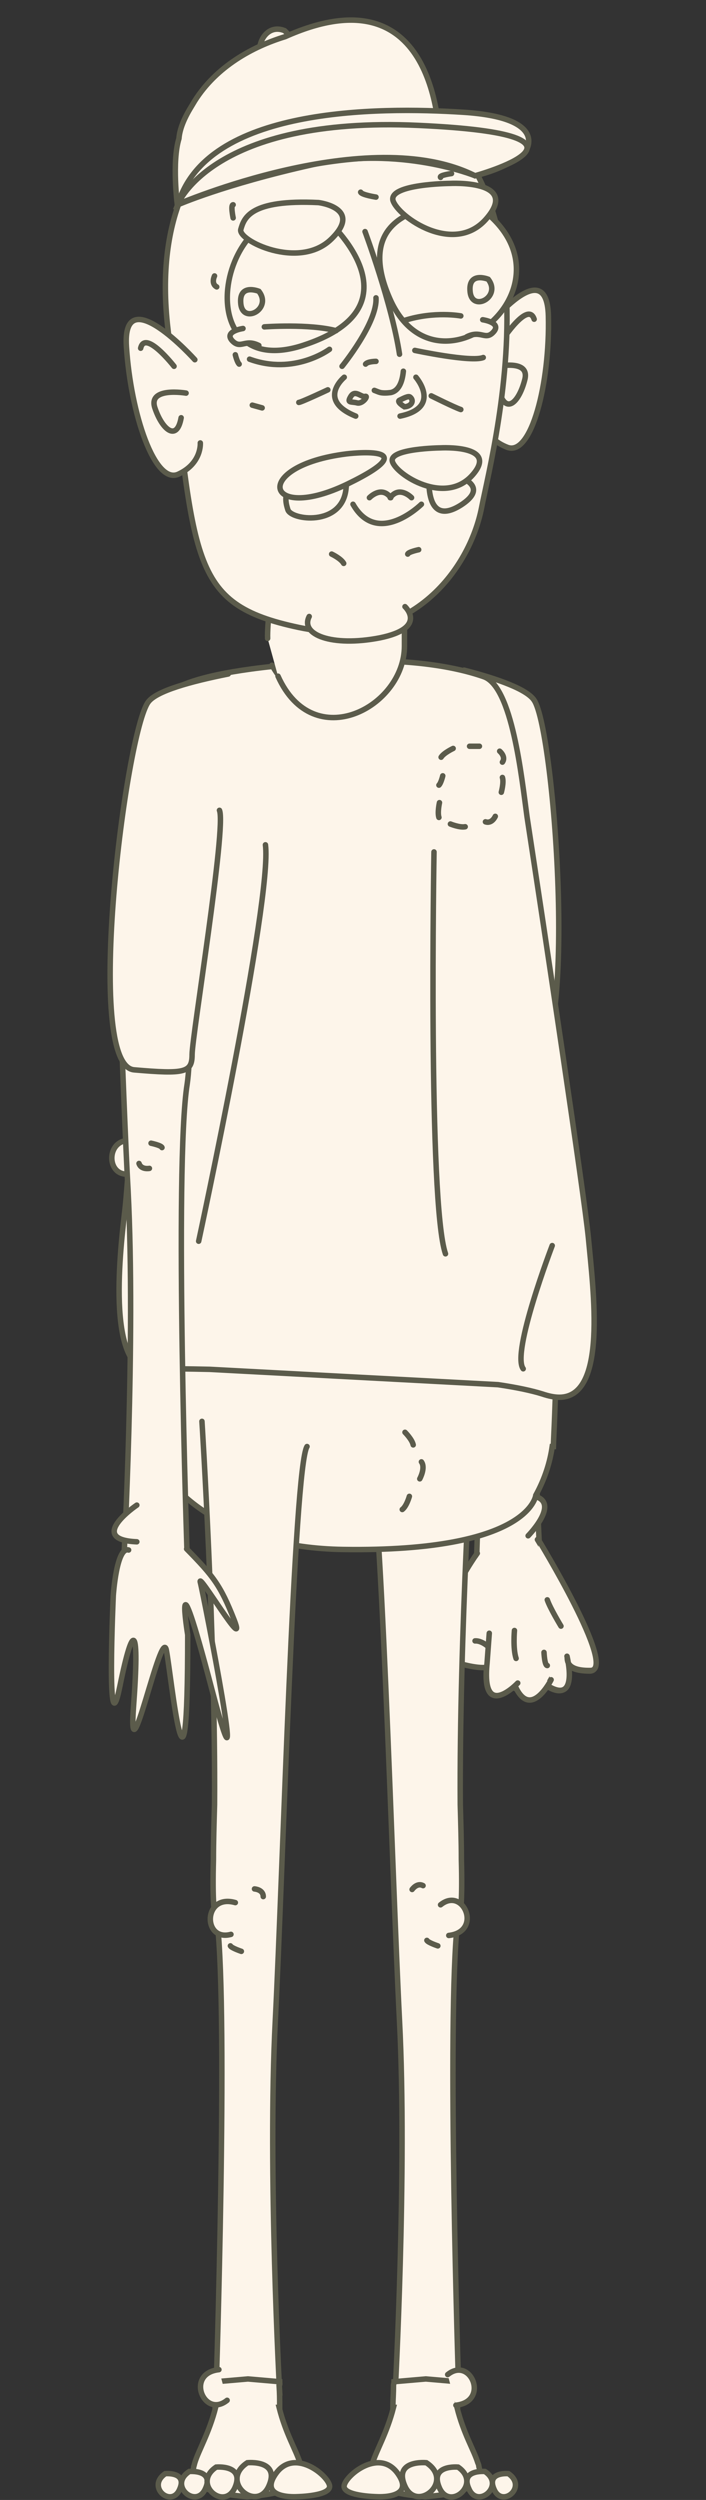 <?xml version="1.0" encoding="utf-8"?>
<!-- Generator: Adobe Illustrator 22.1.0, SVG Export Plug-In . SVG Version: 6.00 Build 0)  -->
<svg version="1.1" id="Layer_1" xmlns="http://www.w3.org/2000/svg" xmlns:xlink="http://www.w3.org/1999/xlink" x="0px" y="0px"
	 viewBox="0 0 129 456.6" style="enable-background:new 0 0 129 456.6;" xml:space="preserve">
<rect x="0" y="0" width="129" height="456.6" fill="#333333" stroke="none"/>
<style type="text/css">
	.st0{fill:#FDF5EA;stroke:#5B5B4B;stroke-linecap:round;stroke-miterlimit:10;}
	.st1{fill:#FDF5EA;}
	.st2{fill:#FDF5EA;stroke:#5B5B4B;stroke-linecap:round;stroke-linejoin:round;stroke-miterlimit:10;}
</style>
<g>
	<g>
		<g id="XMLID_49034_">
			<path id="XMLID_49035_" class="st0" d="M95.5,208.9c4.2-3.4,7.7,4.9,1.5,5.6"/>
		</g>
		<path id="XMLID_49033_" class="st0" d="M99.5,179.6c-0.6,14.8-1.1,28.8-1.6,37.8c-1.4,27.5,0.8,67.9,0.8,67.9l-11.6-1
			c0,0,2.4-71.3,0-86.3c-0.5-3.2-0.6-9-0.4-16.2"/>
		<path id="XMLID_49032_" class="st0" d="M93.4,209c0,0,1.6,0.1,1.6,1.4"/>
		<path id="XMLID_49031_" class="st0" d="M93,213.4c0,0-1.8-0.6-2-1"/>
		<g id="XMLID_49018_">
			<path id="XMLID_49030_" class="st1" d="M84.6,303.9c2,0.5,3.4,0.6,4.3,0.5c-0.6,7.4,3,5.2,4.8,3.7l0.7,0.3c2.4,4.3,5.2,0.1,6-1.3
				l0.1,1.1c3.8,1.9,3.6-2.2,3.3-4.4c0.4,0.7,1.4,1.3,4,1.3c5-0.1-9.6-24-9.6-24l-11.1,2.6C87.2,283.7,74.5,301.4,84.6,303.9z"/>
			<path id="XMLID_49029_" class="st0" d="M87.2,283.7c0,0-12.7,17.7-2.6,20.3c2,0.5,3.4,0.6,4.3,0.5c-0.6,7.4,3,5.2,4.8,3.7
				l0.7,0.3c2.4,4.3,5.2,0.1,6-1.3l0.1,1.1c3.8,1.9,3.6-2.2,3.3-4.4c0.4,0.7,1.4,1.3,4,1.3c5-0.1-9.6-24-9.6-24"/>
			<g id="XMLID_49022_">
				<g id="XMLID_49024_">
					<path id="XMLID_49028_" class="st2" d="M98.3,281.1c0,0,14.6,23.9,9.6,24s-4.1-2.4-4.3-2.6c0,0,2.1,8.4-3,5.7"/>
					<path id="XMLID_49027_" class="st2" d="M100.7,306.8c0,0-3.6,7.2-6.4,1.5"/>
					<path id="XMLID_49026_" class="st2" d="M87.2,283.7c0,0-12.7,17.7-2.6,20.3c10.1,2.6,5.1-4.5,2.2-4.3"/>
					<path id="XMLID_49025_" class="st2" d="M94.6,307.4c0,0-6.7,7.1-5.6-3.7l0.4-5.4"/>
				</g>
				<path id="XMLID_49023_" class="st2" d="M96.5,280.5c0,0,6.8-6.9,0-7.4"/>
			</g>
			<path id="XMLID_49021_" class="st0" d="M94,297.8c0,0-0.3,3.3,0.3,5.1"/>
			<path id="XMLID_49020_" class="st0" d="M99.4,301.8c0,0,0.1,2.4,0.6,2.4"/>
			<path id="XMLID_49019_" class="st2" d="M100,292.2c0.5,1.5,2.5,4.8,2.5,4.8"/>
		</g>
	</g>
	<g>
		<path class="st0" d="M86.4,259.6c0,0-2.5,39.5-2.3,70c0.1,3.6,0.2,6.9,0.2,9.9c0,0,0,0,0,0.1c0.2,7.5-0.1,10.8-0.7,11.5
			c-2,17.6,0.2,84.9,0.2,84.9l-11.6,1c0,0,2.2-40.4,0.8-67.9c-1.4-27.5-3.4-101.1-5.8-104.9"/>
		<path class="st0" d="M83.6,435l-5.8-0.5L72,435c0,0.3-0.1,0.5-0.1,0.7c0,1.5-0.1,2.7-0.1,3.3c0,0.2,0,0.3,0,0.4c0,0.2,0,0.3,0,0.3
			c0,0,0,0,0.1,0c-1.2,4.7-3.1,7.8-3.8,10.1c-0.1,0.3-0.1,0.5-0.2,0.7c0,0.2-0.1,0.5-0.1,0.7c0,0.4,0,0.8,0.2,1.2
			c0.1,0.4,0.4,0.8,0.7,1.1c0.2,0.2,0.4,0.4,0.6,0.5c1.5,1.1,4.5,1.7,8.4,2c3.9-0.3,6.9-0.9,8.4-2c0.2-0.2,0.4-0.3,0.6-0.5
			c0.4-0.4,0.6-0.7,0.7-1.1c0.1-0.4,0.2-0.8,0.2-1.2c0-0.2,0-0.4-0.1-0.7c0-0.2-0.1-0.5-0.2-0.7c-0.7-2.3-2.6-5.3-3.8-10.1
			c0.1,0,0.1,0,0.1,0c0,0,0-0.1,0-0.3c0-0.1,0-0.2,0-0.4c0-0.7,0-1.8-0.1-3.3C83.7,435.5,83.6,435.3,83.6,435z"/>
		<g>
			<g id="XMLID_49016_">
				<path id="XMLID_49017_" class="st0" d="M77.9,449.8c0,0-6.1-0.6-3.9,4.3S83.1,453.2,77.9,449.8z"/>
			</g>
			<g id="XMLID_49014_">
				<path id="XMLID_49015_" class="st0" d="M88.6,451.4c0,0-4.6-0.4-2.9,3.2C87.3,458.3,92.4,453.9,88.6,451.4z"/>
			</g>
			<path id="XMLID_49013_" class="st0" d="M68.8,456c0,0,7.2,0.5,3.9-4.2c-3.3-4.7-9.3,0.1-9.8,2.1C62.4,455.9,68.8,456,68.8,456z"
				/>
			<g id="XMLID_49011_">
				<path id="XMLID_49012_" class="st0" d="M83.7,450.6c0,0-5.3-0.5-3.4,3.8C82.2,458.7,88.1,453.6,83.7,450.6z"/>
			</g>
			<g id="XMLID_49009_">
				<path id="XMLID_49010_" class="st0" d="M92.9,451.8c0,0-4.1-0.4-2.6,2.9C91.8,458.1,96.4,454.2,92.9,451.8z"/>
			</g>
		</g>
		<path id="XMLID_49008_" class="st0" d="M75.3,345.1c0,0,0.9-1.3,2-0.7"/>
		<path id="XMLID_49007_" class="st0" d="M80,355.4c0,0-1.8-0.6-2-1"/>
		<g id="XMLID_49005_">
			<path id="XMLID_49006_" class="st0" d="M81.8,433.7c4.2-3.4,7.7,4.9,1.5,5.6"/>
		</g>
		<g id="XMLID_49003_">
			<path id="XMLID_49004_" class="st0" d="M80.5,347.9c4.2-3.4,7.7,4.9,1.5,5.6"/>
		</g>
	</g>
	<path class="st0" d="M101.1,233l-75.9-2.8c0,0,0.4,20.1,0.9,27.8c0,0.7,0.1,1.4,0.2,2.2c0,0.3,0.1,0.5,0.1,0.6c0,0,0,0,0,0
		c2.1,11.7,15.4,21.9,36.3,22.2c34.2,0.5,35.2-9.9,35.2-9.9c1.7-3.1,2.6-6.1,3-8.9c0.1,0,0.2,0,0.2,0S102.4,239.1,101.1,233z"/>
	<path id="XMLID_49002_" class="st0" d="M83.6,147c-1.5,2.9,2.8,41.5,2.6,44.8c-0.2,3.3,1.1,3.7,10.4,3.4c9.3-0.4,4.8-61.7,1-67.3
		c-1.3-2-6.6-3.9-12.8-5.5"/>
	<g>
		<path class="st0" d="M88.4,123.6c-6-2.1-14.8-3.3-25.7-2.8c-31.9,1.4-32.5,6.7-32.5,6.7c-2.3,2.5-3,4.9-2.5,6.9
			s-3.8,77.9-4.9,86.8c-1,8.4-3.3,29.8,5.4,29.2c0.6,0,1.3-0.1,2.1-0.4c0.8,0,3.7,0,8,0.1l52.7,2.8c3.4,0.5,6.2,1.1,8.1,1.7
			c1.2,0.4,2.2,0.6,3.1,0.6c8.8,0,6.2-19.5,5.3-29.2c-0.8-8-7.8-54.6-11.2-76.8C95.3,141.9,93.6,125.4,88.4,123.6z"/>
	</g>
	<path id="XMLID_49001_" class="st0" d="M79.3,155.6c0,0-1.1,64.2,2.1,73.4"/>
	<path id="XMLID_49000_" class="st0" d="M36.3,226.7c0,0,13.5-62.7,12.2-72.4"/>
	<g>
		<path class="st0" d="M36.9,259.6c0,0,2.5,39.5,2.3,70c-0.1,3.6-0.2,6.9-0.2,9.9c0,0,0,0,0,0.1c-0.2,7.5,0.1,10.8,0.7,11.5
			c2,17.6-0.2,84.9-0.2,84.9l11.6,1c0,0-2.2-40.4-0.8-67.9c1.4-27.5,3.4-101.1,5.8-104.9"/>
		<path class="st0" d="M51.1,435l-5.8-0.5l-5.8,0.5c0,0.3-0.1,0.5-0.1,0.7c0,1.5-0.1,2.7-0.1,3.3c0,0.2,0,0.3,0,0.4
			c0,0.2,0,0.3,0,0.3c0,0,0,0,0.1,0c-1.2,4.7-3.1,7.8-3.8,10.1c-0.1,0.3-0.1,0.5-0.2,0.7c0,0.2-0.1,0.5-0.1,0.7c0,0.4,0,0.8,0.2,1.2
			c0.1,0.4,0.4,0.8,0.7,1.1c0.2,0.2,0.4,0.4,0.6,0.5c1.5,1.1,4.5,1.7,8.4,2c3.9-0.3,6.9-0.9,8.4-2c0.2-0.2,0.4-0.3,0.6-0.5
			c0.4-0.4,0.6-0.7,0.7-1.1c0.1-0.4,0.2-0.8,0.2-1.2c0-0.2,0-0.4-0.1-0.7c0-0.2-0.1-0.5-0.2-0.7c-0.7-2.3-2.6-5.3-3.8-10.1
			c0.1,0,0.1,0,0.1,0c0,0,0-0.1,0-0.3c0-0.1,0-0.2,0-0.4c0-0.7,0-1.8-0.1-3.3C51.2,435.5,51.1,435.3,51.1,435z"/>
		<g>
			<g id="XMLID_48998_">
				<path id="XMLID_48999_" class="st0" d="M45.2,449.8c0,0,6.1-0.6,3.9,4.3S40,453.2,45.2,449.8z"/>
			</g>
			<g id="XMLID_48996_">
				<path id="XMLID_48997_" class="st0" d="M34.6,451.4c0,0,4.6-0.4,2.9,3.2C35.8,458.3,30.7,453.9,34.6,451.4z"/>
			</g>
			<path id="XMLID_48995_" class="st0" d="M54.3,456c0,0-7.2,0.5-3.9-4.2c3.3-4.7,9.3,0.1,9.8,2.1S54.3,456,54.3,456z"/>
			<g id="XMLID_48993_">
				<path id="XMLID_48994_" class="st0" d="M39.5,450.6c0,0,5.3-0.5,3.4,3.8C40.9,458.7,35,453.6,39.5,450.6z"/>
			</g>
			<g id="XMLID_48991_">
				<path id="XMLID_48992_" class="st0" d="M30.2,451.8c0,0,4.1-0.4,2.6,2.9C31.3,458.1,26.7,454.2,30.2,451.8z"/>
			</g>
		</g>
		<path id="XMLID_48990_" class="st0" d="M46.5,345c0,0,1.6,0.1,1.6,1.4"/>
		<path id="XMLID_48989_" class="st0" d="M44.1,356.4c0,0-1.8-0.6-2-1"/>
		<g id="XMLID_48987_">
			<path id="XMLID_48988_" class="st0" d="M41.5,438.4c-4.2,3.4-7.7-4.9-1.5-5.6"/>
		</g>
		<g id="XMLID_48985_">
			<path id="XMLID_48986_" class="st0" d="M42.2,353.3c-5.2,1.4-5.1-7.5,0.8-5.8"/>
		</g>
	</g>
	<g>
		<g id="XMLID_48983_">
			<path id="XMLID_48984_" class="st0" d="M24.2,214.3c-5.2,1.4-5.1-7.5,0.8-5.8"/>
		</g>
		<path id="XMLID_48982_" class="st0" d="M21.8,179.6c0.6,14.8,1.1,28.8,1.6,37.8c1.4,27.5-0.8,67.9-0.8,67.9l11.6-1
			c0,0-2.4-71.3,0-86.3c0.6-4.1,0.6-12.4,0.3-22.5"/>
		<g id="XMLID_48980_">
			<path id="XMLID_48981_" class="st0" d="M34.1,282.9c4.8,4.9,6.2,6.6,8.7,13c2.5,6.5-6.8-9.2-6.2-6.9c0.6,2.3,9.3,46.9,2.1,19.5
				c-7.2-27.4-4.4-9.9-4.4-9.9c0,37.6-3,7.5-3.9,2.8c-0.9-4.7-7.1,25.1-6,10.3s0-16-2.5-3.7s-1.2-16.6-1.2-16.6s0.6-9,2.8-8.3"/>
		</g>
		<path id="XMLID_48979_" class="st0" d="M27.6,208.8c0,0,1.9,0.4,2,0.8"/>
		<path id="XMLID_48978_" class="st0" d="M27.3,213.4c0,0-1.5,0.3-1.9-0.9"/>
		<path id="XMLID_48977_" class="st2" d="M25,274.9c0,0-9.3,6.3,0,6.7"/>
	</g>
	<path id="XMLID_48976_" class="st0" d="M49.7,121.5c0,0,9.2,17.2,22,2.8"/>
	<g>
		<g>
			<path id="XMLID_48975_" class="st0" d="M91.3,137.2c0,0,1.2,1,0.5,2"/>
			<path id="XMLID_48974_" class="st0" d="M82.8,136.7c0,0-1.7,0.8-2.2,1.6"/>
			<path id="XMLID_48973_" class="st0" d="M91.6,144.7c0,0,0.5-1.8,0.2-2.7"/>
			<path id="XMLID_48972_" class="st0" d="M82.3,150.5c0,0,1.7,0.7,2.7,0.5"/>
			<path id="XMLID_48971_" class="st0" d="M90.5,149.1c0,0-0.6,1.4-1.8,1"/>
			<path id="XMLID_48970_" class="st0" d="M80.9,141.7c0,0-0.3,1.3-0.7,1.7"/>
			<line id="XMLID_48969_" class="st0" x1="87.6" y1="136.3" x2="85.8" y2="136.3"/>
			<path id="XMLID_48968_" class="st0" d="M80.3,146.6c0,0-0.4,1.8-0.1,2.7"/>
		</g>
		<g>
			<path id="XMLID_48967_" class="st0" d="M76.7,270.1c0,0,1.1-2,0.3-3.1"/>
			<path id="XMLID_48966_" class="st0" d="M74,261.6c0,0,1.3,1.3,1.5,2.3"/>
			<path id="XMLID_48965_" class="st0" d="M74.8,273.3c0,0-0.5,1.8-1.3,2.4"/>
		</g>
	</g>
	<g id="XMLID_38879_">
		<path id="XMLID_48964_" class="st0" d="M48.9,116.6c-0.1-2.4,0.7-9.1,0.8-11.3c0.1-2,0.4-3.7,0.9-5.2
			c-7.8-13.3,13.7-28.5,21.4-11.5c2.4,5.3,2.1,15.7,2,17.4c-0.1,2.3-0.1,10-0.1,12c0,11.1-16.6,20-23.1,5.5"/>
		<g id="XMLID_38880_">
			<g id="XMLID_48960_">
				<path id="XMLID_48963_" class="st0" d="M87.9,61.2c0,0,12-15.8,12.3-3.5s-3.1,25.7-7.5,24s-4.5-5.3-4.5-5.3"/>
				<path id="XMLID_48962_" class="st0" d="M91.8,62.1c0,0,4.7-7.2,5.8-3.8"/>
				<path id="XMLID_48961_" class="st0" d="M90,67.1c0,0,6.9-1.8,5.9,2.2s-3.4,6.6-4.7,2.2"/>
			</g>
			<path id="XMLID_48959_" class="st0" d="M52,5.6c0,0,4.5,3.9-1.1,5.7S47.1,3.6,52,5.6z"/>
			<path id="XMLID_48958_" class="st0" d="M61.5,15.3c0,0-35.8,2.6-30.8,44.9s3.6,50.1,23.9,54.4S85.8,104,88,92.7
				S106.4,20.8,61.5,15.3z"/>
			<path id="XMLID_48957_" class="st0" d="M32.7,25.3c0.1-1.4,0.7-3.2,2-5.4c0,0,0,0,0,0l0,0c0.3-0.5,0.6-1,0.9-1.5
				c4-6.3,10.6-9.9,16.5-11.7c25.7-11.5,28.3,12.8,28.4,22c0,0.9-11.6-0.1-22.1-2.7c-13.4,5.4-26,11.4-26,11.4S31.4,29.5,32.7,25.3z
				"/>
			<path id="XMLID_48956_" class="st0" d="M60.2,63.8c0,0-6.4,4.8-14.6,1.8"/>
			<path id="XMLID_48955_" class="st0" d="M75.8,64c0,0,10.3,2.2,12.5,1.3"/>
			<path id="XMLID_48954_" class="st0" d="M74,110.8c0,0,4.2,3.9-4.6,5.7c-8.8,1.7-14.6-0.6-12.9-3.9"/>
			<path id="XMLID_48953_" class="st0" d="M86.8,32.1c0,0-13.7-5.6-29.8-2s-24.5,7.3-24.5,7.3c5.1-17.8,36.4-17.9,52.1-16.9
				s11.5,7,11.5,7S93.8,30.4,86.8,32.1z"/>
			<path id="XMLID_48952_" class="st0" d="M86.8,32.1c0,0,27.2-7.5-10.4-9.2S32.5,37.3,32.5,37.3S67.3,22.3,86.8,32.1z"/>
			<g>
				<path id="XMLID_48951_" class="st0" d="M62.5,66.9c0,0,6.5-8,6.2-12.5"/>
				<g id="XMLID_48948_">
					<path id="XMLID_48950_" class="st0" d="M73.7,67.8c-0.2,2.1-0.9,3.6-2.3,3.9c-0.8,0.1-1.4,0.1-1.9,0c-0.4-0.1-0.8-0.3-1.1-0.4"
						/>
					<path id="XMLID_48949_" class="st0" d="M66.7,42.3c0,0,4.9,13.2,6.3,22.4"/>
				</g>
				<g id="XMLID_48942_">
					<path id="XMLID_48947_" class="st0" d="M76,68.9c0,0,4.8,5.5-2.9,7.1"/>
					<path id="XMLID_48946_" class="st0" d="M62.9,68.9c0,0-5.1,4.2,2.1,7.1"/>
					<path id="XMLID_48945_" class="st0" d="M66.7,72.4c-0.7,0.2-1.8-1.3-2.6,0c-0.8,1.3,0.1,0.9,1.2,1.2
						C66.3,73.8,67.4,72.2,66.7,72.4z"/>
					<path id="XMLID_48944_" class="st0" d="M73.9,74.3c1.4-0.1,1.8-1.2,1-1.8c-0.3-0.2-1.1,0.2-1.9,0.6
						C72.4,73.4,73.9,74.3,73.9,74.3z"/>
					<path id="XMLID_48943_" class="st0" d="M68.7,66c0,0-1.5,0-1.9,0.5"/>
				</g>
				<path id="XMLID_48941_" class="st0" d="M78.8,72.3c0,0,4.2,2.1,5.4,2.5"/>
				<path id="XMLID_48940_" class="st0" d="M59.9,71.2c0,0-4.9,2.3-5.3,2.3"/>
			</g>
			<path id="XMLID_48939_" class="st0" d="M39.2,50.4c0,0-0.7,1.4,0.4,2"/>
			<path id="XMLID_48938_" class="st0" d="M43,64.8c0,0,0.3,1.3,0.7,1.7"/>
			<path id="XMLID_48937_" class="st0" d="M42.6,39.8c0,0-0.5-2.4,0-2.4"/>
			<path id="XMLID_48936_" class="st0" d="M82.5,31.7c0,0-2.3,0.3-2,0.7"/>
			<path id="XMLID_48935_" class="st0" d="M68.7,36c0,0-2.6-0.4-2.8-0.9"/>
			<path id="XMLID_48934_" class="st0" d="M76.5,100.4c0,0-1.9,0.4-2,0.8"/>
			<path id="XMLID_48933_" class="st0" d="M60.6,101.2c0,0,1.7,0.8,2.2,1.7"/>
			<path id="XMLID_48932_" class="st0" d="M78.3,59.1"/>
			<path id="XMLID_48931_" class="st0" d="M65.8,60.6"/>
			<line id="XMLID_48930_" class="st0" x1="47.9" y1="74.5" x2="46.1" y2="74"/>
			<path id="XMLID_48928_" class="st0" d="M35.6,65.7c0,0-13.3-14.8-12.5-2.4s5.2,25.3,9.5,23.3s4-5.7,4-5.7"/>
			<path id="XMLID_48883_" class="st0" d="M31.8,66.9c0,0-5.3-6.8-6.1-3.3"/>
			<path id="XMLID_39380_" class="st0" d="M34,71.8c0,0-7-1.2-5.7,2.7c1.3,3.9,4,6.3,4.8,1.8"/>
			<g>
				<path id="XMLID_39379_" class="st0" d="M86.9,37.4c0,0-24.4-2.4-15.6,17.3S107.4,51.1,86.9,37.4z"/>
				<path id="XMLID_39378_" class="st0" d="M89.2,51c0,0-3.7-1.5-3.3,2.3C86.3,57.1,91.7,54.2,89.2,51z"/>
				<path id="XMLID_39377_" class="st0" d="M59.7,40.1c0,0,17.9,15.8-4.4,23S40.2,32.1,59.7,40.1z"/>
				<path id="XMLID_39376_" class="st0" d="M47.3,53.2c0,0-3.7-1.5-3.3,2.3C44.4,59.3,49.8,56.4,47.3,53.2z"/>
				<path id="XMLID_39375_" class="st0" d="M58.2,37c0,0,8.2,1,2.3,6.7S43.4,43.9,44,41.9C44.6,39.8,45.7,36.4,58.2,37z"/>
				<path id="XMLID_39374_" class="st0" d="M82.2,33.5c0,0,12.7-0.7,6.8,6.3c-5.9,7.1-16.3-0.2-17.2-3.2
					C71.1,33.6,82.2,33.5,82.2,33.5z"/>
				<g id="XMLID_38890_">
					<path id="XMLID_39373_" class="st0" d="M88.2,58.4c0,0,3.5,0.5,2,2.2s-2.3-0.4-4.9,0.9"/>
					<path id="XMLID_39372_" class="st0" d="M44.4,60c0,0-3.5,0.5-2,2.2c1.6,1.7,2.3-0.4,4.9,0.9"/>
					<path id="XMLID_38892_" class="st0" d="M48.3,59.7c0,0,8.2-0.6,13.1,0.7"/>
					<path id="XMLID_38891_" class="st0" d="M84.2,57.7c0,0-4.8-0.9-10.2,0.8"/>
				</g>
			</g>
			<g id="XMLID_38885_">
				<path id="XMLID_38889_" class="st0" d="M78.5,85.7c0,0,13.1,1.7,5.8,6.5C77,96.9,78.5,85.7,78.5,85.7z"/>
				<path id="XMLID_38888_" class="st0" d="M80.5,81.8c0,0,10.8-0.6,5.8,5c-5,5.6-13.9-0.1-14.6-2.5S80.5,81.8,80.5,81.8z"/>
				<path id="XMLID_38887_" class="st0" d="M58.8,84.6c0,0,5.3-1.8,4.4,4.9c-0.9,6.7-10,5.5-10.6,3.6S51.2,88,58.8,84.6z"/>
				<path id="XMLID_38886_" class="st0" d="M63.3,82.9c0,0,15.4-1.9,0.2,5.5C48.4,95.7,45.8,85.1,63.3,82.9z"/>
			</g>
			<g id="XMLID_38881_">
				<path id="XMLID_38884_" class="st0" d="M77,92.1c0,0-8,7.9-12.5,0"/>
				<path id="XMLID_38883_" class="st0" d="M75.2,90.9c0,0-2.2-2.3-3.9,0"/>
				<path id="XMLID_38882_" class="st0" d="M67.5,90.9c0,0,2.2-2.3,3.9,0"/>
			</g>
		</g>
	</g>
	<path id="XMLID_38878_" class="st0" d="M41.7,123.1c-7,1.4-13.1,3.1-14.6,5.1c-4.1,5.4-11.9,66.4-2.6,67.2s10.6,0.5,10.6-2.8
		c0-3.3,6.3-41.6,5-44.6"/>
	<path id="XMLID_38877_" class="st0" d="M100.9,227.5c0,0-7.5,19.6-5.3,22.5"/>
</g>
</svg>
